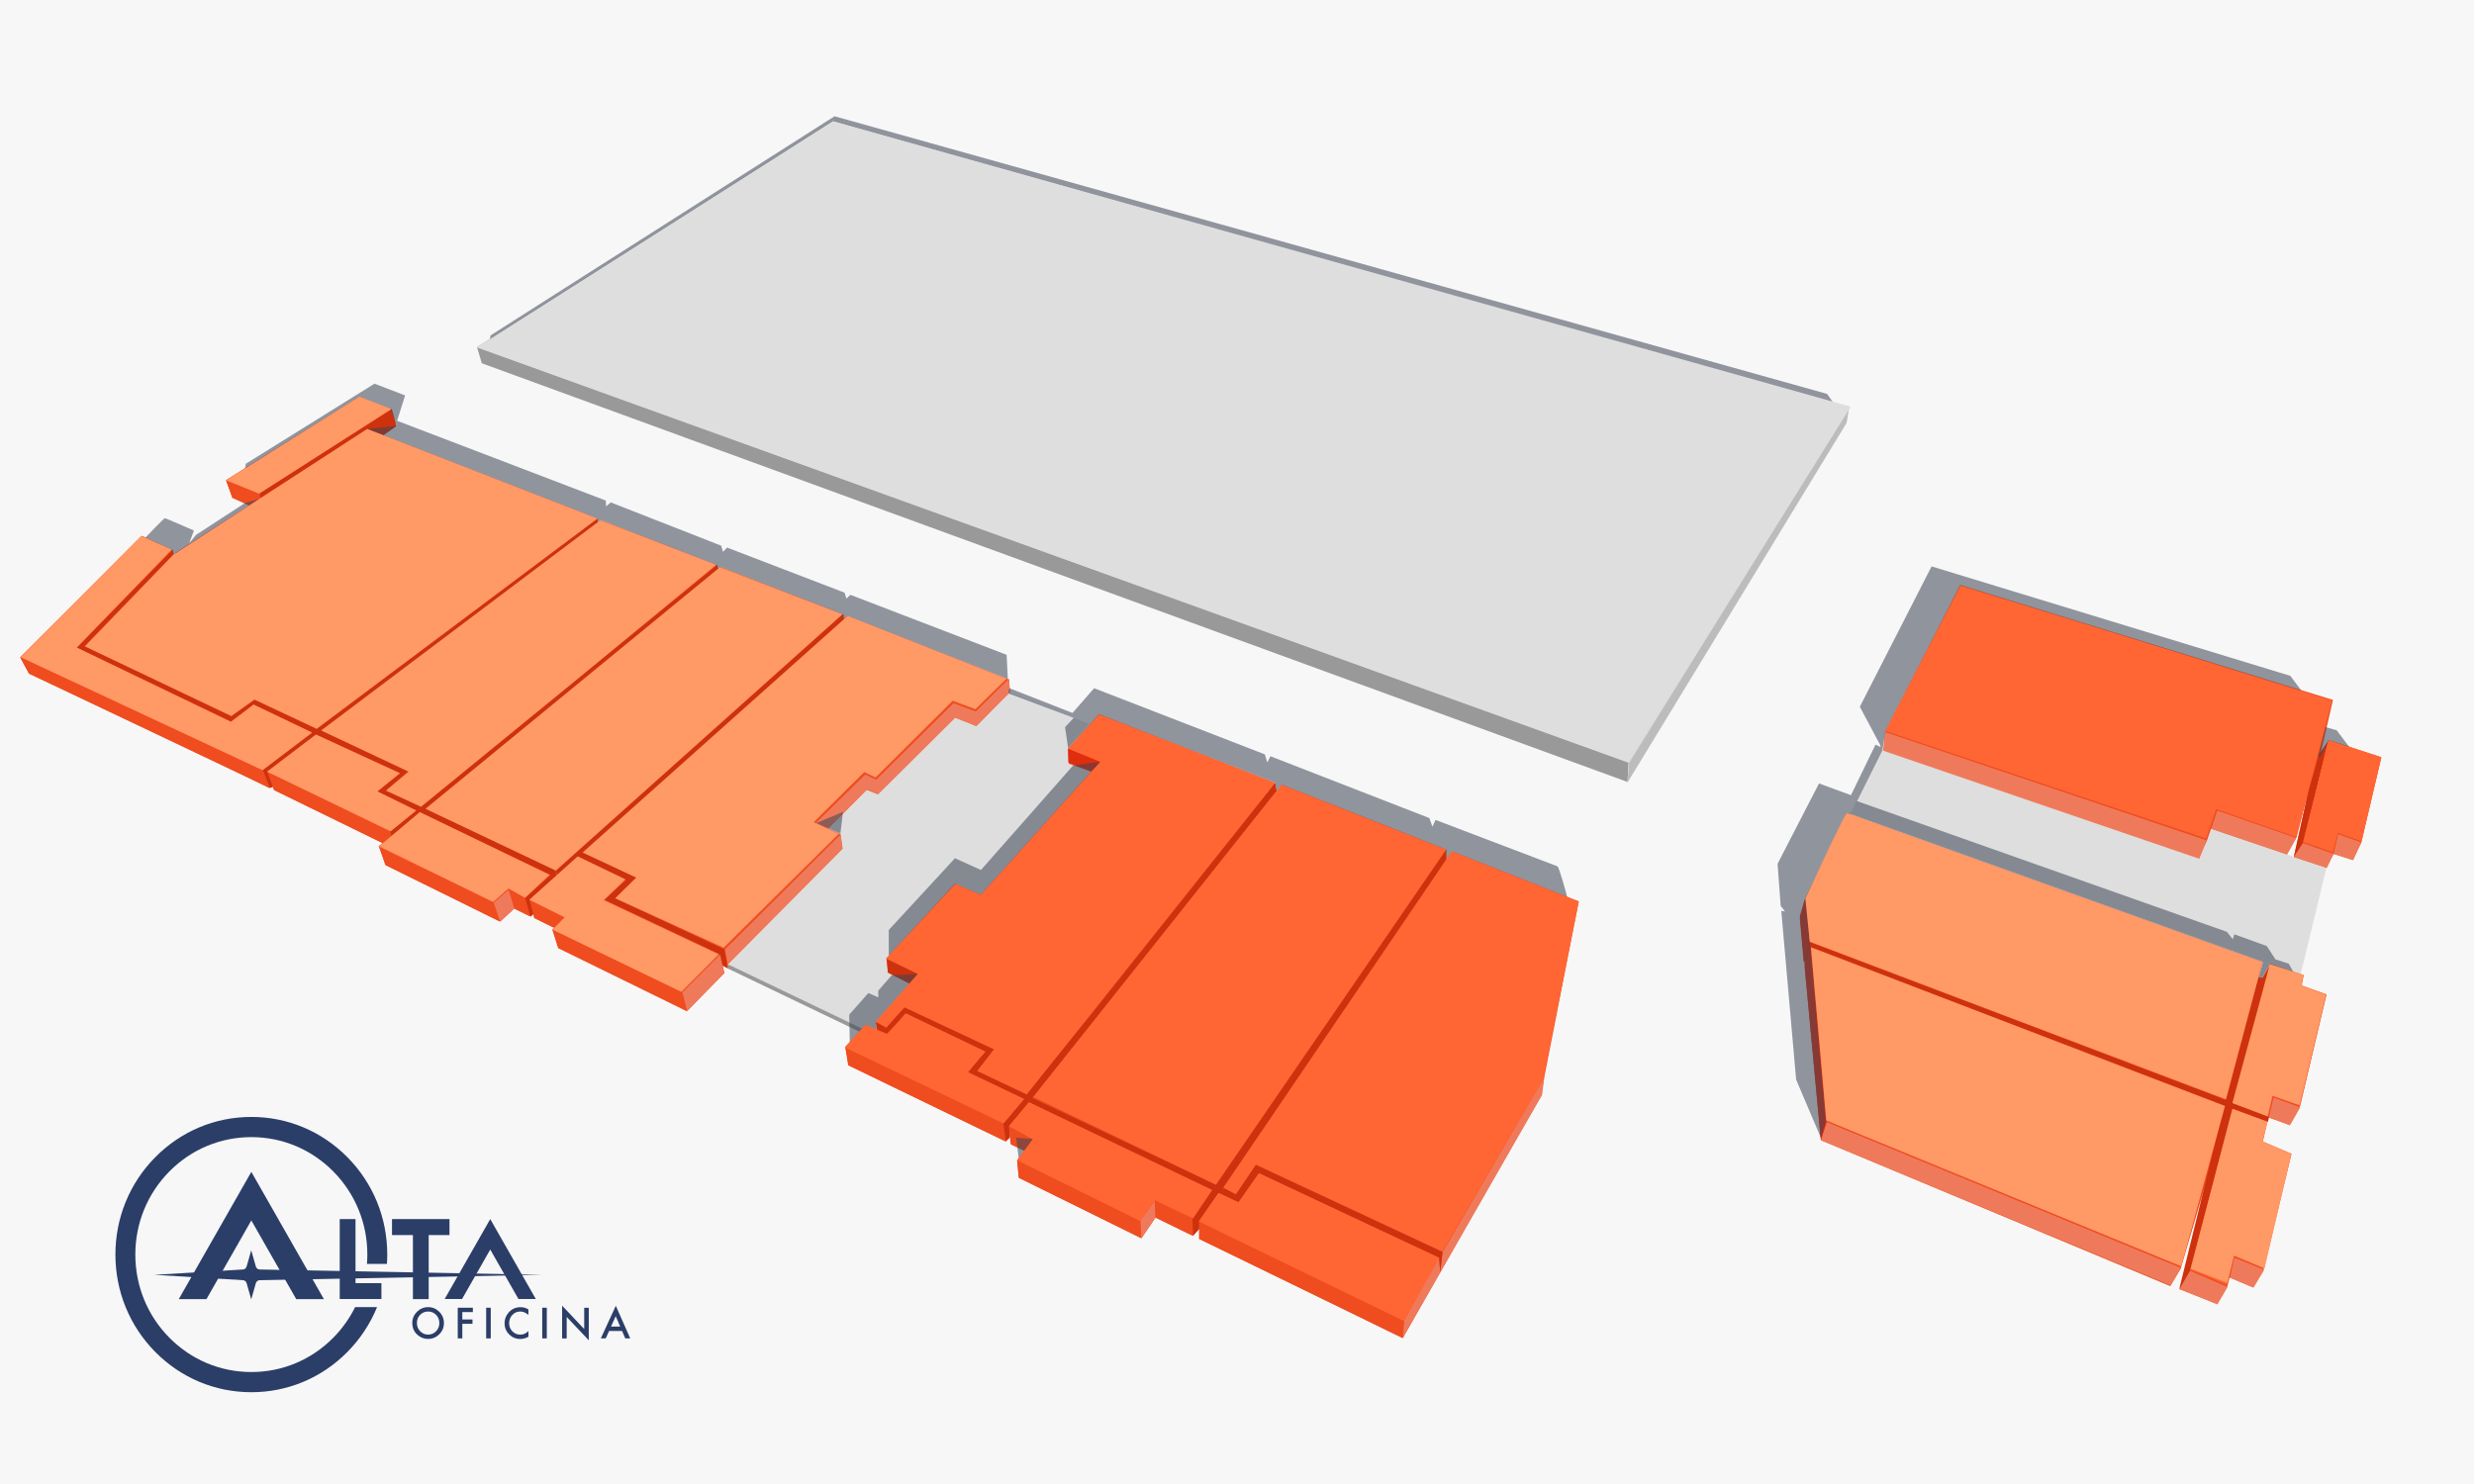 <?xml version="1.0" encoding="utf-8"?>
<!-- Generator: Adobe Illustrator 22.1.0, SVG Export Plug-In . SVG Version: 6.00 Build 0)  -->
<svg version="1.1" xmlns="http://www.w3.org/2000/svg" xmlns:xlink="http://www.w3.org/1999/xlink" x="0px" y="0px" width="1000px"
	 height="600px" viewBox="0 0 1000 600" enable-background="new 0 0 1000 600" xml:space="preserve">
<g id="base">
	<g id="Background_Color">
		<rect fill="#F7F7F7" width="1000" height="600"/>
	</g>
	<g id="lobby">
		<polygon fill="#DEDEDE" points="408,280 440.16,292.67 431.83,302.33 432,308.33 441.33,312.17 397,362 386.16,357.33 
			358.33,387.67 359,393.33 368,397.67 354,413.33 354,416.17 350,414.17 347.58,417.08 294.33,391.58 294.21,389.92 340.5,343.17 
			339.66,337.5 334.66,335 350.33,319.17 354.66,321 386,290.17 394.66,293.5 		"/>
		<polygon fill="#DEDEDE" points="760.79,303.25 747.83,329 914.58,388.67 913.29,394.96 914.71,395.08 917.58,389.67 
			929.96,393.83 940.33,351 893.87,334.88 889.12,347.25 		"/>
		<g id="Layer_25">
			<polygon fill="#CCCCCC" points="192.75,140.25 336.75,48.75 747.5,165 659,309 			"/>
		</g>
	</g>
	<g id="Layer_8">
		<polygon fill="#999999" points="192.79,140.28 194.75,146.88 657.85,316.16 658.25,308.38 		"/>
		<polygon fill="#999999" points="294.29,389.92 294.41,391.67 347.5,417.17 348.54,415.92 		"/>
	</g>
	<g id="Layer_9">
		<polygon fill="#BCBCBC" points="747.41,164.86 746.42,170.97 657.76,316.52 658.48,308.77 		"/>
	</g>
	<g id="Layer_10">
		<path fill="#EF4C20" d="M431.83,302.67l0.17,6.08l9,3.25l-44.5,49.75l-10.5-4.5l-27.75,30.25l0.75,5.83l8.75,4.42L354,413.5
			l0.42,3.08l-4.59-2.25l-8.08,9.17l1.25,7.25l63.5,30.75l1.75-1.5l-0.33-4.58l8.25-9.75l1.42,0.83l-0.08-2.67L516.25,320
			c-0.75-0.25-1-3.5-1-3.5l-71-27.75L431.83,302.67z"/>
		<polygon fill="#EF4C20" points="746.5,328.75 914.5,389 913,395.5 914,396.17 917.66,389.67 931.16,394.25 930.33,398.5 
			940.41,402.08 929.5,447.75 925.25,454.75 916.75,451.75 914.5,461.5 926.25,466.5 915,513 910.75,520.5 901.25,516.5 
			900.25,520.25 896.25,527.25 881,521.25 898.25,455.75 881.5,512.75 877.25,520 736,461 727.5,370.25 729.75,363 		"/>
		<polygon fill="#EF4C20" points="762,296 761.5,303 888.75,346.75 892,340 893.75,335 924.41,345.42 928.25,338.58 933.16,319.5 
			927.16,346.5 940.25,350.75 943.25,345.25 950.5,347.5 954.5,340.5 962.5,306.25 941.5,299.25 937.75,305.75 943,283 
			792.33,236.5 		"/>
		<polygon fill="#EF4C20" points="70.31,224.25 71.25,223.31 100.75,204.25 94,201.25 91.37,194.31 145.25,160.44 158.06,165.31 
			160.18,172.12 154.87,175.94 195.16,191.62 196.58,192.17 241.5,209.62 241.66,211.29 243,210.29 290.04,228.58 290.12,230.25 
			291.33,229.21 341.03,248.47 341.07,250.12 342.36,248.91 407.91,274.75 408.16,279.75 394.62,293.54 386,290.08 354.75,321.12 
			350.33,319.33 334.75,334.96 339.75,337.33 340.58,343.12 294.21,389.88 294.37,391.58 292.16,390.5 292.83,393.42 277.83,408.67 
			225.83,383.33 223.31,375.88 224.06,375.12 216,371.12 215.62,369.5 214.5,370.56 207.87,367.25 202.12,372.62 156,349.81 
			153.12,342.12 154.68,340.81 110.75,319.44 110.25,318.12 108.93,318.62 92.62,310.5 11.75,272.38 8.18,265.81 32.18,241.94 
			57.43,216.69 69.75,222.38 		"/>
		<polygon fill="#EF4C20" points="518.16,317.33 584.68,343.5 584.56,347.94 587.12,344.31 638.12,364.44 624.12,435.88 
			623.06,442.69 567,541.06 484.75,500.81 484.75,496.78 482.16,499.62 467.08,492.25 461.37,500.67 411.75,476.12 411.12,469.12 
			414,465.25 408.5,462.67 407.83,455.5 416.06,445.75 417.81,446.62 417.33,443.92 		"/>
		<polygon fill="#CE310D" points="584.5,343.5 584.75,348 494.25,480.5 494.25,483.25 492.5,482.5 484.71,493.67 484.71,496.88 
			482.25,499.67 482,492.38 		"/>
		<polygon fill="#EF7A5B" points="624.18,435.62 623.31,442.75 582.18,514.38 583.12,506.25 		"/>
		<polygon fill="#EF7A5B" points="466.79,485.58 467,492.42 461.33,500.67 460.96,493.38 		"/>
		<path fill="#EF7A5B" d="M567.62,533.88l-0.54,7.04c-0.17-0.25,15.1-26.54,15.1-26.54l-0.62-5.94L567.62,533.88z"/>
		<polygon fill="#EF4C20" points="567.33,533.83 566.83,540.83 484.66,500.96 484.71,493.71 		"/>
		<polygon fill="#CE310D" points="494.16,480.08 494.16,483.17 500.66,486.17 508.83,474.5 581.66,508.5 582.16,514.17 
			583.08,506.17 507.5,470.92 499.58,482.83 		"/>
		<polygon fill="#EF4C20" points="466.96,485.38 481.83,492.5 482.04,499.62 467.21,492.38 		"/>
		<polygon fill="#EF4C20" points="460.75,493.38 461.12,500.5 411.87,476.25 411.12,469 		"/>
		<polygon fill="#EF4C20" points="407.92,455.5 408.75,462.67 414,465.25 417.42,460.42 		"/>
		<polygon fill="#CE310D" points="415.67,443.17 415.75,445.67 489.87,481.25 491.5,479 		"/>
	</g>
	<g id="Layer_34">
		<polygon fill="#EF4C20" points="275.68,401.31 277.75,408.94 225.56,383.31 223.25,375.81 		"/>
		<polygon fill="#EF4C20" points="214,363.94 215.96,371.21 223.81,375.06 228.18,371 		"/>
		<polygon fill="#EF4C20" points="91.5,194.38 104.66,199.58 105.12,201.5 100.62,204.38 93.87,201.25 		"/>
		<polygon fill="#EF4C20" points="8.16,265.75 106.12,311.41 108.88,318.56 11.69,272.31 		"/>
		<path fill="#EF4C20" d="M108.16,312l49.5,24.17l0.58,2.08l-3.42,2.75l-44-21.58C110.83,319.42,108,312,108.16,312z"/>
		<polygon fill="#EF4C20" points="153.25,342.42 155.75,349.75 201.75,372.42 199.25,364.92 		"/>
		<polygon fill="#EF4C20" points="205.5,359.75 207.75,367.33 214.16,370.5 212.04,363 		"/>
	</g>
	<g id="Layer_33">
		<polygon fill="#CE310D" points="225,354.38 224.58,351.83 171.37,326.62 156.12,319.5 165.12,311.75 102.87,282.88 93.5,289.5 
			34.12,261.25 70.25,224.12 69.75,222.25 30.87,261.88 54.62,273.5 93.25,291.75 102.5,284.88 126.12,296.12 106.25,311.25 
			109.12,318.62 110.22,318.09 108,311.97 127.87,297 161.75,312.75 152.5,320 168.25,327.75 157.75,336 158.25,338.12 170,328.62 
			222.5,353.75 212.29,363.04 214.41,370.62 215.58,369.58 214,363.94 		"/>
		<polygon fill="#CE310D" points="515.5,316.5 516,319.83 417.33,443.83 417.83,446.5 415.83,445.67 407.83,455.33 408.16,459.5 
			406.5,461.5 405.5,454 413.33,445 390.83,433.67 398.33,425.33 366.16,409.83 358.17,418.25 354.42,416.42 354.16,413.33 
			358,415.33 365.83,407.17 402.16,424 395.16,433 414.83,442.17 439,412.67 		"/>
		<polygon fill="#CE310D" points="235.37,344.62 257.43,354.81 248.68,363.25 292.81,383.88 294.16,391.5 292.25,390.38 
			291.25,386.12 244.16,364 252.87,355.81 235.62,347.44 		"/>
		<polygon fill="#CE310D" points="158.33,165.33 160.25,172.25 154.91,176 148.5,173.62 105.25,201.38 104.87,199.38 		"/>
		<polygon fill="#CE310D" points="340.5,248.5 341.16,250.42 235.66,344.83 236.16,347.58 233.66,346.42 225.25,354.17 
			224.83,351.67 		"/>
		<polygon fill="#CE310D" points="289.75,228.58 290.33,230.17 172.25,326.92 173.16,329.83 171.41,328.92 170.33,326 		"/>
		<polygon fill="#CE310D" points="241.33,209.58 241.66,211.33 130.25,295.25 130.71,298 129.16,297.33 128.25,294.42 		"/>
	</g>
	<g id="Layer_32">
		<polygon fill="#DF2D0F" points="431.66,302.67 445,308 441.16,311.83 431.83,308.33 		"/>
		<polygon fill="#CE310D" points="358.5,387.83 371.16,393.83 367.75,397.67 358.83,393.17 		"/>
		<polygon fill="#EF4C20" points="341.66,423.33 405.5,454 406.5,461.5 342.83,430.67 		"/>
	</g>
	<g id="Layer_30">
		<polygon fill="#EF7A5B" points="928.16,338.83 924.37,345.5 893.75,335.12 896.25,327.75 		"/>
		<polygon fill="#EF7A5B" points="945.12,337.25 954.5,340.67 951.16,347.83 943.25,345.25 		"/>
		<polygon fill="#EF7A5B" points="943.25,345.25 940.5,351 927.25,346.5 930.5,340.75 		"/>
		<polygon fill="#EF7A5B" points="919,443.75 929.75,447.75 925.62,455 917.12,451.75 		"/>
		<polygon fill="#EF7A5B" points="903.12,508.5 915.25,513.38 910.87,520.62 901.37,516.62 		"/>
		<polygon fill="#EF7A5B" points="885.12,513.75 881,521.12 896.25,527.38 900.37,520.38 		"/>
		<polygon fill="#EF7A5B" points="738.33,453.67 736,461 877.33,519.67 881.66,512.67 		"/>
		<path fill="#EF7A5B" d="M199.56,365l2.62,7.62c0,0,5.81-5.06,5.69-5.38s-2.31-7.5-2.31-7.5L199.56,365z"/>
		<polygon fill="#EF7A5B" points="275.87,401.19 290.93,386.12 292.68,393.31 277.75,408.81 		"/>
		<polygon fill="#EF7A5B" points="293.08,383.83 294.16,389.75 340.5,343.17 339.75,337.42 		"/>
		<polygon fill="#EF7A5B" points="407.83,274.42 408.25,279.92 394.66,293.58 386.08,290.25 355,321.08 350.5,319.17 334.66,335 
			329.83,332.67 349.75,313.17 354.16,315.25 385.41,284.33 394.41,287.67 		"/>
		<polygon fill="#EF7A5B" points="892,339.83 889,347.25 761.12,303.5 762,296 853,326.62 		"/>
	</g>
	<g id="Layer_28">
		<polygon fill="#DF2D0F" points="729.5,363.5 727.5,371.25 729,388.5 729.87,388.75 729.5,391.25 736,461 738.33,453.67 
			732,383.12 		"/>
	</g>
	<g id="Layer_27">
		<polygon fill="#CE310D" points="731.5,380.83 730.82,382.96 729,388.67 729.87,388.81 732.06,383.06 899.33,447.17 897.16,454.83 
			880.83,521.33 885.16,513.83 902.5,448.33 916.66,453.67 917.16,451.67 902.66,446 917.83,390 914.66,395.33 912.83,395.17 
			899.5,444.67 		"/>
		<polygon fill="#CE310D" points="941.25,299.25 930.75,341 927.25,346.25 932.75,321.25 937.25,305.25 		"/>
	</g>
	<g id="Layer_36">
		<polygon fill="#FF6633" points="145,160.5 158.17,165.5 104.67,199.5 91.17,194.17 		"/>
		<polygon fill="#FF6633" points="57.33,216.67 69.5,222.33 31,261.83 93.33,291.83 102.5,285 125.83,296 106.17,311.33 
			8.17,265.67 		"/>
		<polygon fill="#FF6633" points="127.75,297.08 161.5,312.67 152.5,319.92 168.17,327.75 157.75,336.17 108,312 		"/>
		<polygon fill="#FF6633" points="169.75,328.62 222.38,353.75 212.5,362.75 205.42,359.33 199.33,364.67 153,342.25 		"/>
		<polygon fill="#FF6633" points="233.62,346.5 252.75,355.75 244.12,363.75 290.67,385.75 275.42,401 223.25,375.75 228.38,371 
			214,363.88 		"/>
		<polygon fill="#FF6633" points="341.5,423.5 349.83,414.67 358.33,418.33 366.33,409.83 398,425.33 391.33,433.5 414,444.33 
			405.67,454.17 		"/>
		<polygon fill="#FF6633" points="415.88,445.88 489.88,481.25 482.25,492.62 466.75,485.25 460.75,493.62 411.12,469.12 
			417.5,460.5 407.88,455.25 		"/>
		<polygon fill="#FF6633" points="492.5,482.38 500.62,486.12 509,474.5 581.5,508.5 567.5,534.12 484.62,493.88 		"/>
		<path fill="#FF6633" d="M941.09,299.22c0.42,0,21.51,6.93,21.51,6.93l-8.06,33.82l-9.48-3.54l-2.12,7.78l-11.74-3.68
			L941.09,299.22z"/>
		<path fill="#FF6633" d="M917.74,389.77l13.3,4.53l-0.85,4.1l10.05,3.68l-10.47,44.99l-11.18-3.96c0,0-1.56,8.49-1.98,8.21
			c-0.42-0.28-13.87-5.52-13.87-5.52L917.74,389.77z"/>
		<polygon fill="#FF6633" points="902.46,448.35 916.47,453.72 914.63,461.65 925.95,466.46 915.19,512.72 902.6,507.49 
			899.91,519.37 885.34,513.29 		"/>
	</g>
	<g id="example__x22_in_escrow_x22_" display="none" opacity="0.68">
		<polygon display="inline" fill="#CE310D" points="518.04,317.22 584.68,343.39 482.5,493 467,485.75 461,493.75 411.25,469.25 
			417.23,460.61 407.82,455.56 		"/>
		<polygon display="inline" fill="#CE310D" points="444.38,288.88 515.1,316.57 405.84,454.54 341.75,423.5 349.89,414.41 
			354.25,416.38 354.12,413.5 371.14,393.86 358.2,387.67 386.25,357.12 396.5,361.75 444.69,308.02 431.65,302.58 		"/>
		<polygon display="inline" fill="#CE310D" points="586.54,344.25 638.25,364.38 624.12,436.12 567.49,534.71 484.75,493.75 		"/>
		<polygon display="inline" fill="#CE310D" points="762.33,295.67 792.67,236.67 943.02,283.15 928.43,338.76 896.22,327.88 
			892.23,339.86 		"/>
		<polygon display="inline" fill="#CE310D" points="941.09,299.25 930.9,341.1 943.16,345.23 945.22,337.1 954.3,340.55 
			962.56,306.27 		"/>
	</g>
	<g id="shadows" opacity="0.55">
		<polygon fill="#3C4454" points="949.75,302.25 944.5,295.25 940,294 937,305.75 937.68,306.25 941.37,299.31 		"/>
		<polygon fill="#3C4454" points="930.25,279.25 925.75,273.25 780.75,229 751.75,285.75 760,301.25 760.16,302 758.08,301.08 
			748.16,321.5 735.25,316.75 718.5,349.25 719.75,366.25 721.5,368.5 720,368.25 726,436.5 736,460 738,453.5 730,363 
			740.25,342.62 746.75,328.75 747.87,329.38 760.87,303.38 762.12,295.88 792.87,236.88 		"/>
		<polygon fill="#3C4454" points="927,393 925.12,389.62 919.75,387.88 916.25,382.5 903.12,377.75 902.5,379.75 900.12,376.75 
			749,323.33 745,327.67 746.75,328.75 914.66,389 913,395.33 914.33,395.5 917.5,389.83 		"/>
		<path fill="#3C4454" d="M633.5,362.75c0,0-3.25-12.25-4-12.5s-49.25-18.75-49.25-18.75l-1.25,2.75l-1.25-3.5l-64.25-25l-1.25,2.5
			l-1-3.25l-69-26.75l-8.75,10l-25.5-10c0,0-0.75,2,0,2.25s26,9.75,26,9.75l-3.5,3.75l1.25,8.5L444.5,289l71,27.5l0.5,3.5l1.75-2.25
			l66.75,25.75l0.25,4l2.25-3L633.5,362.75z"/>
		<polygon fill="#3C4454" points="444.75,308 433.75,309.5 396.5,351.75 386,347 359.25,376 359.25,386.5 386.25,357.38 
			396.62,361.88 		"/>
		<polygon fill="#3C4454" points="371.17,393.83 360.5,394.25 355,400.5 355,403.25 351,401.5 343.25,410.25 343.5,421.67 
			349.83,414.5 354.33,416.5 354.08,413.5 		"/>
		<polygon fill="#3C4454" points="417.5,460.5 410.75,460 411.75,468.25 		"/>
		<polygon fill="#3C4454" points="340.75,328.25 330,332.75 339.68,337.06 		"/>
		<path fill="#3C4454" d="M58.75,217.38c0,0,7.5-7.88,7.88-7.88s11.75,5,11.75,5l-1.88,5.12l2.75-3.38L99,203.38l5.88-1.75
			l-34.5,22.75l-0.88-2L58.75,217.38z"/>
		<polygon fill="#3C4454" points="99.37,187.5 99,189.62 145.25,160.5 157.75,165.25 160.37,172.12 148.37,173.5 241.38,209.62 
			241.5,211.38 243.08,210.29 289.62,228.62 290,230.25 291.5,229.25 340.5,248.38 340.87,250.25 342.37,249 407.37,274.5 
			406.87,264.75 343.75,240.5 342.12,242 341.37,239.62 293.87,221.38 292.25,223.12 291.5,220.62 246.87,203.12 245,204.75 
			244.87,202.38 160.5,170.12 163.75,159.88 151.37,155.12 		"/>
		<polygon fill="#3C4454" points="198.25,135.62 198,137.62 336.75,49 741.25,163.12 738.5,159.25 337.33,47 		"/>
	</g>
</g>
<g id="landmarks">
	<g id="garage-1">
		<polygon fill="#DEDEDE" points="658.33,308.33 192.75,140.46 336.71,49 748.08,164.42 		"/>
	</g>
	<g id="e125">
		<polygon fill="#FF6633" points="792.38,236.75 837.75,250.75 942.62,283.25 928.12,338.42 895.75,327.12 891.75,339 762,295.5 		
			"/>
		<polygon fill="#FF6633" points="941.25,299.38 962.25,306.12 954.5,340.12 944.75,336.62 942.88,344.62 931,340.25 		"/>
	</g>
	<g id="e115">
		<polygon fill="#FF9966" points="917.5,389.83 931,394.17 930.17,398.5 940.17,402.17 929.5,446.83 918.5,443 916.5,451.33 
			902.33,446 		"/>
		<path fill="#FF9966" d="M729.75,363.25c0,0,16-34.75,16.75-34.5s168,60.25,168,60.25l-14.75,55.5L731.5,380.75L729.75,363.25z"/>
	</g>
	<g id="e105">
		<polygon fill="#FF9966" points="732,383 738.17,453 881.67,512 899.33,447.17 		"/>
		<polygon fill="#FF9966" points="902.33,448.33 916.5,453.5 914.5,461.5 926.17,466.5 915.33,512.83 903,507.67 900.33,518.67 
			885.5,513 		"/>
	</g>
	<g id="s180">
		<polygon fill="#FF6633" points="494.5,480.17 499.5,482.83 507.67,470.83 583,506 623.75,436.5 638.17,364.5 586.83,344.17 		"/>
		<polygon fill="#FF6633" points="492.58,482.33 484.92,493.33 567.67,533.5 581.83,508.67 508.83,474.33 500.58,486.25 		"/>
	</g>
	<g id="s170">
		<polygon fill="#FF6633" points="417.75,443.5 518,317.25 584.5,343.5 491.5,479 		"/>
		<polygon fill="#FF6633" points="408,455.38 415.88,445.62 489.83,481.08 482.17,492.25 467.17,484.92 461,493.08 411.5,468.67 
			417.75,460.67 		"/>
	</g>
	<g id="s160">
		<polygon fill="#FF6633" points="358.25,387.5 386,357.5 396.38,361.88 444.75,308 431.62,302.62 444.25,288.88 515.38,316.5 
			415,442.5 395,433 401.75,424.25 365.5,407.25 358.25,415.5 354,413 371,393.75 		"/>
		<polygon fill="#FF6633" points="341.62,423.25 349.75,414.38 358.88,418.12 366,409.75 398.25,425.12 390.88,433.5 413.25,445 
			405.5,454.12 		"/>
	</g>
	<g id="s150">
		<polygon fill="#FF9966" points="214,363.75 228.25,370.88 223.38,375.88 275.38,401 290.44,385.88 244,364 252.75,355.5 
			233.5,346.25 		"/>
		<polygon fill="#FF9966" points="342.67,249 406.83,274.42 394.25,286.75 385.08,283.33 353.92,314.33 349.33,312.17 
			328.92,332.42 339,337.17 292.5,383.17 248.67,363.17 257.17,354.83 235.5,344.67 		"/>
	</g>
	<g id="s140">
		<polygon fill="#FF9966" points="291,229.33 340.5,248.33 224.67,352 172,327 		"/>
		<polygon fill="#FF9966" points="153.33,342.17 199.33,364.67 205.5,359.17 212.17,363 222,353.67 169.67,328.33 		"/>
	</g>
	<g id="s130">
		<polygon fill="#FF9966" points="242.67,210.33 289.5,228.33 233.83,274.17 170.17,326.17 156,319.67 165.17,312 129.83,295.33 		
			"/>
		<polygon fill="#FF9966" points="108,312 127.67,297 161.58,312.58 152.5,320 168.17,327.67 157.92,336.08 		"/>
	</g>
	<g id="s110">
		<polygon fill="#FF9966" points="34.33,261.33 70,224.33 148.42,173.42 241.5,209.67 128,294.67 102.83,282.83 93.5,289.5 		"/>
		<polygon fill="#FF9966" points="145.25,160.33 158.17,165.33 104.75,199.58 91.5,194.17 		"/>
		<polygon fill="#FF9966" points="57,216.67 69.33,222.17 31,261.83 93.38,291.88 102.5,284.88 126.12,296.25 106.12,311.38 
			8.33,265.67 		"/>
	</g>
</g>
<g id="nopointer_1_">
	<g>
		<g>
			<g>
				<polygon fill="#2B3E68" points="83.45,525.26 101.59,493.43 119.74,525.26 130.92,525.26 101.59,473.8 72.26,525.26 				"/>
			</g>
		</g>
		<path fill="#2B3E68" d="M143.54,528.48c-2.23,4.5-5.17,8.67-8.79,12.34c-8.86,8.97-20.63,13.91-33.16,13.91
			s-24.3-4.94-33.16-13.91c-8.86-8.97-13.73-20.9-13.73-33.58c0-12.69,4.88-24.61,13.73-33.58c8.86-8.97,20.63-13.91,33.16-13.91
			c12.53,0,24.3,4.94,33.16,13.91c8.86,8.97,13.73,20.9,13.73,33.58c0,1.27-0.06,2.52-0.16,3.77h8.07c0.08-1.25,0.14-2.51,0.14-3.77
			c0-14.87-5.71-28.84-16.09-39.35c-10.38-10.51-24.17-16.3-38.85-16.3s-28.47,5.79-38.85,16.3
			c-10.38,10.51-16.09,24.49-16.09,39.35c0,14.86,5.71,28.84,16.09,39.35c10.38,10.51,24.17,16.3,38.85,16.3
			c14.68,0,28.47-5.79,38.85-16.3c5.2-5.27,9.23-11.41,11.96-18.1H143.54z"/>
		<g>
			<path fill="#2B3E68" d="M143.7,518.79h10.47v6.42h-16.85v-32.32h6.38V518.79z"/>
			<path fill="#2B3E68" d="M181.68,492.89v6.46h-8.4v25.9h-6.38v-25.9h-8.45v-6.46H181.68z"/>
		</g>
		<g>
			<path fill="#2B3E68" d="M166.65,534.87c0-1.74,0.63-3.24,1.89-4.5c1.26-1.25,2.77-1.88,4.53-1.88c1.74,0,3.24,0.63,4.49,1.89
				c1.25,1.26,1.88,2.78,1.88,4.55c0,1.78-0.63,3.29-1.89,4.54c-1.26,1.25-2.79,1.87-4.57,1.87c-1.58,0-3-0.55-4.26-1.66
				C167.35,538.46,166.65,536.86,166.65,534.87z M168.52,534.9c0,1.37,0.45,2.5,1.36,3.38c0.9,0.88,1.95,1.32,3.13,1.32
				c1.28,0,2.37-0.45,3.25-1.35c0.88-0.91,1.32-2.02,1.32-3.32c0-1.32-0.44-2.43-1.31-3.32c-0.87-0.9-1.94-1.35-3.22-1.35
				c-1.27,0-2.35,0.45-3.23,1.35C168.95,532.49,168.52,533.59,168.52,534.9z"/>
			<path fill="#2B3E68" d="M191.13,530.49h-4.26v2.98h4.11v1.76h-4.11v5.9h-1.85v-12.4h6.11V530.49z"/>
			<path fill="#2B3E68" d="M198.36,528.73v12.4h-1.85v-12.4H198.36z"/>
			<path fill="#2B3E68" d="M213.59,529.4v2.22c-1.07-0.9-2.17-1.36-3.31-1.36c-1.26,0-2.32,0.46-3.18,1.37
				c-0.87,0.91-1.3,2.02-1.3,3.34c0,1.3,0.43,2.4,1.3,3.29c0.87,0.89,1.93,1.34,3.19,1.34c0.65,0,1.2-0.11,1.66-0.32
				c0.25-0.11,0.52-0.25,0.79-0.43c0.27-0.18,0.56-0.4,0.86-0.66v2.26c-1.06,0.6-2.17,0.91-3.33,0.91c-1.75,0-3.24-0.62-4.48-1.85
				c-1.23-1.25-1.85-2.75-1.85-4.51c0-1.58,0.52-2.99,1.55-4.22c1.27-1.51,2.91-2.27,4.92-2.27
				C211.51,528.49,212.57,528.79,213.59,529.4z"/>
			<path fill="#2B3E68" d="M221.02,528.73v12.4h-1.85v-12.4H221.02z"/>
			<path fill="#2B3E68" d="M227.21,541.13v-13.24l8.93,9.46v-8.61h1.85v13.15l-8.93-9.43v8.68H227.21z"/>
			<path fill="#2B3E68" d="M251.44,538.12h-5.24l-1.36,3.01h-1.99l6.06-13.18l5.84,13.18h-2.02L251.44,538.12z M250.69,536.36
				l-1.82-4.21l-1.9,4.21H250.69z"/>
		</g>
		<polygon fill="#2B3E68" points="186.77,525.2 198.16,505.21 209.56,525.2 216.58,525.2 198.16,492.89 179.74,525.2 		"/>
		<g>
			<path fill="#2B3E68" d="M103.42,518.79l-1.87,6.55l-1.87-6.55c-0.19-0.68-0.79-1.16-1.49-1.2l-35.79-2.16l35.79-2.16
				c0.7-0.04,1.29-0.52,1.49-1.2l1.87-6.55l1.87,6.55c0.19,0.68,0.79,1.16,1.49,1.2L219,515.43l-114.08,2.16
				C104.22,517.63,103.62,518.11,103.42,518.79z"/>
		</g>
	</g>
</g>
</svg>
